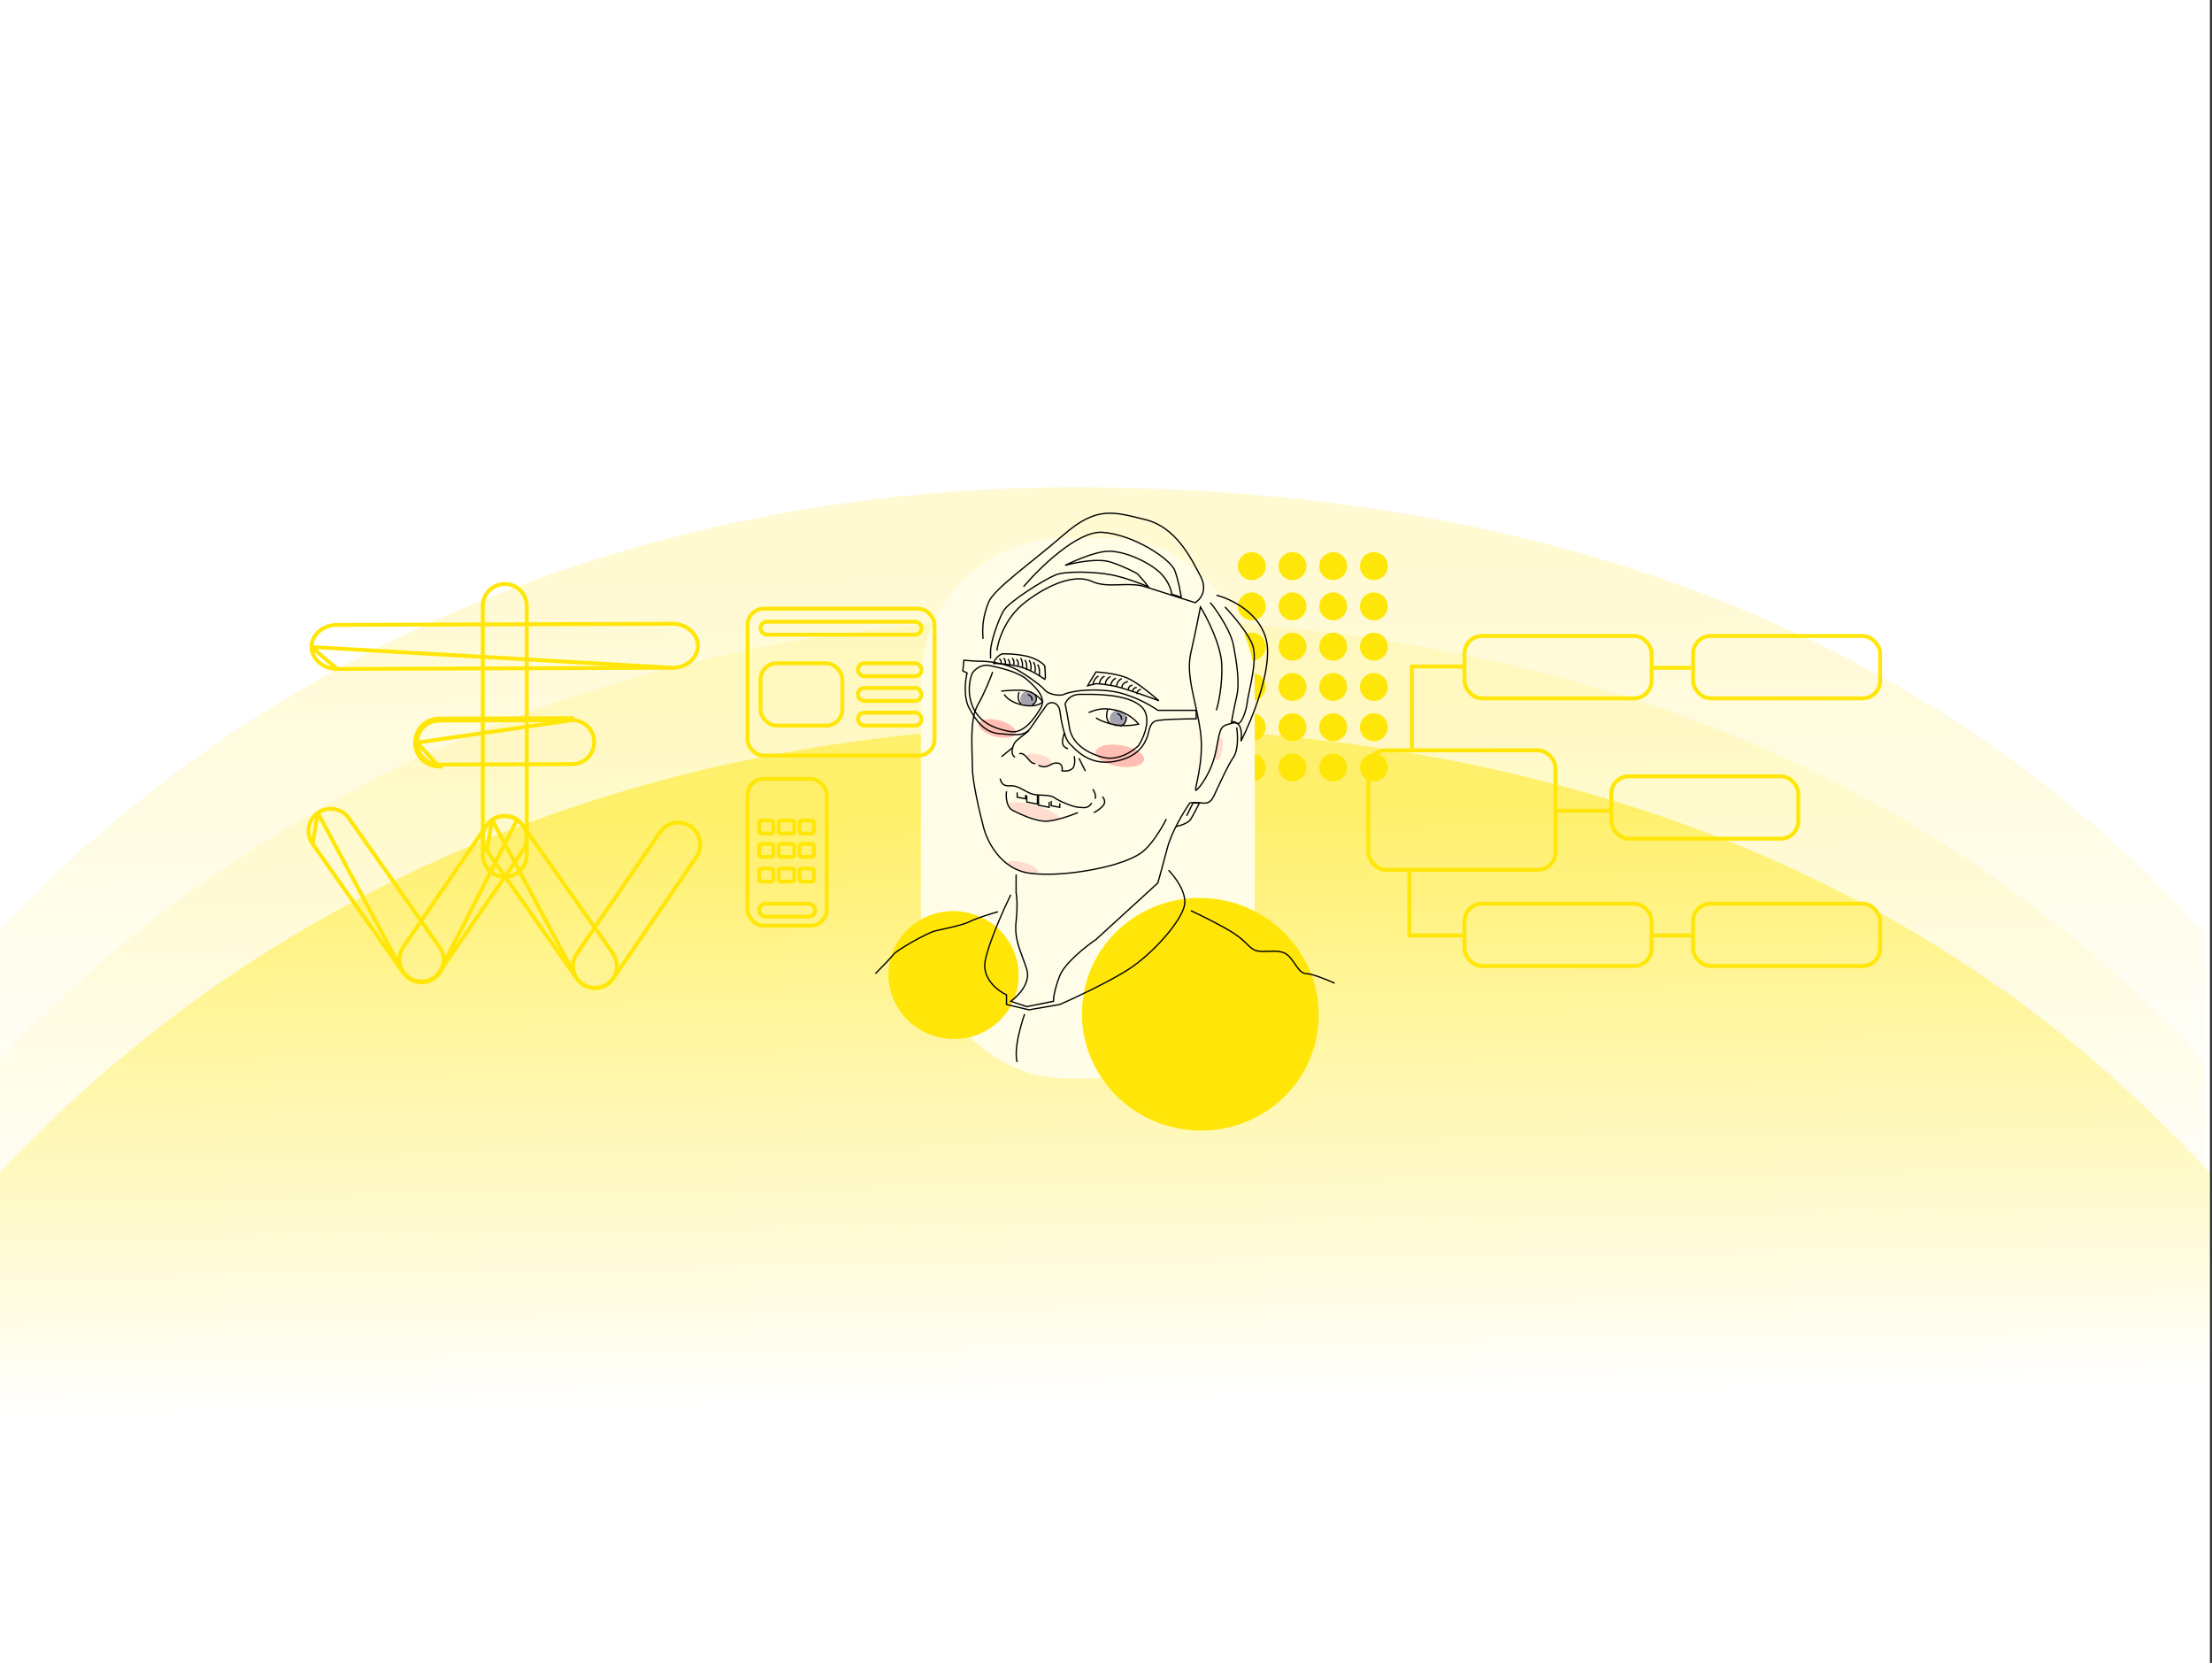 <svg width="1703" height="1280" viewBox="0 0 1703 1280" fill="none" xmlns="http://www.w3.org/2000/svg">
<rect x="0" y="0" width="1703" height="1280" fill="#333333" stroke="none"/>
<g clip-path="url(#clip0)">
<path d="M1701.4 0H-0.998V1280H1701.4V0Z" fill="white"/>
<path d="M-3 718.37C224.646 475.17 534.426 375 826.5 375C1160.43 375 1470.5 470.277 1698 718.37V1272H-3V718.37Z" fill="url(#paint0_linear)" fill-opacity="0.5"/>
<path d="M-3 818.37C224.646 575.17 534.426 475 826.5 475C1160.43 475 1470.5 570.277 1698 818.37V1372H-3V818.37Z" fill="url(#paint1_linear)" fill-opacity="0.5"/>
<path d="M0 902.37C227.646 659.17 537.426 559 829.5 559C1163.43 559 1473.5 654.277 1701 902.37V1456H0V902.37Z" fill="url(#paint2_linear)"/>
<path fill-rule="evenodd" clip-rule="evenodd" d="M1057.76 539.469C1051.83 539.469 1047.02 534.659 1047.02 528.735C1047.02 522.81 1051.83 518 1057.76 518C1063.68 518 1068.49 522.81 1068.49 528.735C1068.49 534.659 1063.68 539.469 1057.76 539.469ZM1057.76 570.469C1051.83 570.469 1047.02 565.659 1047.02 559.735C1047.02 553.81 1051.83 549 1057.76 549C1063.68 549 1068.49 553.81 1068.49 559.735C1068.49 565.659 1063.68 570.469 1057.76 570.469ZM963.735 570.469C957.81 570.469 953 565.659 953 559.735C953 553.81 957.81 549 963.735 549C969.66 549 974.47 553.81 974.47 559.735C974.47 565.659 969.66 570.469 963.735 570.469ZM995.076 601.469C989.151 601.469 984.341 596.659 984.341 590.735C984.341 584.81 989.151 580 995.076 580C1001 580 1005.81 584.81 1005.81 590.735C1005.81 596.659 1001 601.469 995.076 601.469ZM995.076 539.469C989.151 539.469 984.341 534.659 984.341 528.735C984.341 522.81 989.151 518 995.076 518C1001 518 1005.81 522.81 1005.81 528.735C1005.81 534.659 1001 539.469 995.076 539.469ZM963.735 539.469C957.81 539.469 953 534.659 953 528.735C953 522.81 957.81 518 963.735 518C969.66 518 974.47 522.81 974.47 528.735C974.47 534.659 969.66 539.469 963.735 539.469ZM995.076 570.469C989.151 570.469 984.341 565.659 984.341 559.735C984.341 553.81 989.151 549 995.076 549C1001 549 1005.81 553.81 1005.81 559.735C1005.81 565.659 1001 570.469 995.076 570.469ZM963.735 601.469C957.81 601.469 953 596.659 953 590.735C953 584.81 957.81 580 963.735 580C969.66 580 974.47 584.81 974.47 590.735C974.47 596.659 969.66 601.469 963.735 601.469ZM1026.42 601.469C1020.49 601.469 1015.68 596.659 1015.68 590.735C1015.68 584.81 1020.49 580 1026.42 580C1032.34 580 1037.15 584.81 1037.15 590.735C1037.15 596.659 1032.34 601.469 1026.42 601.469ZM1026.42 539.469C1020.49 539.469 1015.68 534.659 1015.68 528.735C1015.68 522.81 1020.49 518 1026.42 518C1032.34 518 1037.15 522.81 1037.15 528.735C1037.15 534.659 1032.34 539.469 1026.42 539.469ZM1026.42 570.469C1020.49 570.469 1015.68 565.659 1015.68 559.735C1015.68 553.81 1020.49 549 1026.42 549C1032.34 549 1037.15 553.81 1037.15 559.735C1037.15 565.659 1032.34 570.469 1026.42 570.469ZM1057.76 601.469C1051.83 601.469 1047.02 596.659 1047.02 590.735C1047.02 584.81 1051.83 580 1057.76 580C1063.68 580 1068.49 584.81 1068.49 590.735C1068.49 596.659 1063.68 601.469 1057.76 601.469ZM963.735 508.469C957.81 508.469 953 503.659 953 497.735C953 491.81 957.81 487 963.735 487C969.66 487 974.47 491.81 974.47 497.735C974.47 503.659 969.66 508.469 963.735 508.469ZM963.735 446.469C957.81 446.469 953 441.659 953 435.735C953 429.81 957.81 425 963.735 425C969.66 425 974.47 429.81 974.47 435.735C974.47 441.659 969.66 446.469 963.735 446.469ZM963.735 477.469C957.81 477.469 953 472.659 953 466.735C953 460.81 957.81 456 963.735 456C969.66 456 974.47 460.81 974.47 466.735C974.47 472.659 969.66 477.469 963.735 477.469ZM995.076 508.469C989.151 508.469 984.341 503.659 984.341 497.735C984.341 491.81 989.151 487 995.076 487C1001 487 1005.81 491.81 1005.81 497.735C1005.81 503.659 1001 508.469 995.076 508.469ZM995.076 446.469C989.151 446.469 984.341 441.659 984.341 435.735C984.341 429.81 989.151 425 995.076 425C1001 425 1005.81 429.81 1005.81 435.735C1005.81 441.659 1001 446.469 995.076 446.469ZM995.076 477.469C989.151 477.469 984.341 472.659 984.341 466.735C984.341 460.81 989.151 456 995.076 456C1001 456 1005.81 460.81 1005.81 466.735C1005.81 472.659 1001 477.469 995.076 477.469ZM1026.42 508.469C1020.49 508.469 1015.68 503.659 1015.68 497.735C1015.68 491.81 1020.49 487 1026.42 487C1032.34 487 1037.15 491.81 1037.15 497.735C1037.15 503.659 1032.34 508.469 1026.42 508.469ZM1026.42 446.469C1020.49 446.469 1015.68 441.659 1015.68 435.735C1015.68 429.81 1020.49 425 1026.42 425C1032.34 425 1037.15 429.81 1037.15 435.735C1037.15 441.659 1032.34 446.469 1026.42 446.469ZM1026.42 477.469C1020.49 477.469 1015.68 472.659 1015.68 466.735C1015.68 460.81 1020.49 456 1026.42 456C1032.34 456 1037.15 460.81 1037.15 466.735C1037.15 472.659 1032.34 477.469 1026.42 477.469ZM1057.76 508.469C1051.83 508.469 1047.02 503.659 1047.02 497.735C1047.02 491.81 1051.83 487 1057.76 487C1063.68 487 1068.49 491.81 1068.49 497.735C1068.49 503.659 1063.68 508.469 1057.76 508.469ZM1057.76 446.469C1051.83 446.469 1047.02 441.659 1047.02 435.735C1047.02 429.81 1051.83 425 1057.76 425C1063.68 425 1068.49 429.81 1068.49 435.735C1068.49 441.659 1063.68 446.469 1057.76 446.469ZM1057.76 477.469C1051.83 477.469 1047.02 472.659 1047.02 466.735C1047.02 460.81 1051.83 456 1057.76 456C1063.68 456 1068.49 460.81 1068.49 466.735C1068.49 472.659 1063.68 477.469 1057.76 477.469Z" fill="#FFE609"/>
<rect x="709" y="414" width="257" height="416" rx="111" fill="#FFFDE7"/>
<ellipse cx="862.153" cy="581.757" rx="18.869" ry="8.204" transform="rotate(9.657 862.153 581.757)" fill="#FFACA7" fill-opacity="0.8"/>
<ellipse cx="734.151" cy="750.479" rx="50.146" ry="49.205" transform="rotate(9.657 734.151 750.479)" fill="#FFE608"/>
<ellipse cx="924.119" cy="780.666" rx="91.195" ry="89.484" transform="rotate(9.657 924.119 780.666)" fill="#FFE608"/>
<ellipse cx="860.82" cy="553.08" rx="6.202" ry="6.235" transform="rotate(9.657 860.82 553.08)" fill="#A3A4AF"/>
<ellipse cx="860.82" cy="553.08" rx="6.202" ry="6.235" transform="rotate(9.657 860.82 553.08)" fill="#A3A4AF"/>
<ellipse cx="860.82" cy="553.08" rx="6.202" ry="6.235" transform="rotate(9.657 860.82 553.08)" fill="#A3A4AF"/>
<ellipse cx="860.82" cy="553.08" rx="6.202" ry="6.235" transform="rotate(9.657 860.82 553.08)" fill="#A3A4AF"/>
<ellipse cx="791.525" cy="537.768" rx="5.731" ry="5.762" transform="rotate(9.657 791.525 537.768)" fill="#A3A4AF"/>
<ellipse cx="791.525" cy="537.768" rx="5.731" ry="5.762" transform="rotate(9.657 791.525 537.768)" fill="#A3A4AF"/>
<ellipse cx="791.525" cy="537.768" rx="5.731" ry="5.762" transform="rotate(9.657 791.525 537.768)" fill="#A3A4AF"/>
<ellipse cx="791.525" cy="537.768" rx="5.731" ry="5.762" transform="rotate(9.657 791.525 537.768)" fill="#A3A4AF"/>
<ellipse cx="800.024" cy="584.946" rx="10.267" ry="4.125" transform="rotate(16.998 800.024 584.946)" fill="#FFACA7" fill-opacity="0.4"/>
<ellipse cx="795.843" cy="624.535" rx="20.434" ry="4.729" transform="rotate(15.892 795.843 624.535)" fill="#FFACA7" fill-opacity="0.4"/>
<ellipse cx="787.608" cy="667.395" rx="12.23" ry="3.433" transform="rotate(15.892 787.608 667.395)" fill="#FFACA7" fill-opacity="0.4"/>
<ellipse cx="938.347" cy="576.477" rx="8.907" ry="2.754" transform="rotate(100.214 938.347 576.477)" fill="#FFACA7" fill-opacity="0.4"/>
<ellipse cx="767.811" cy="560.694" rx="14.744" ry="6.41" transform="rotate(14.413 767.811 560.694)" fill="#FFACA7" fill-opacity="0.8"/>
<path d="M800.123 520.615C800.452 518.781 800.664 514.377 798.881 511.443" stroke="black"/>
<path d="M796.841 517.329C797.17 515.773 797.382 512.037 795.599 509.548" stroke="black"/>
<path d="M793.56 515.937C793.889 514.381 794.101 510.646 792.318 508.156" stroke="black"/>
<path d="M790.278 515.688C790.607 514.132 790.819 510.397 789.037 507.908" stroke="black"/>
<path d="M786.997 514.296C787.326 512.74 787.538 509.005 785.755 506.516" stroke="black"/>
<path d="M783.715 512.407C784.044 511.407 784.256 509.008 782.474 507.41" stroke="black"/>
<path d="M780.434 511.513C780.763 510.513 780.975 508.114 779.192 506.516" stroke="black"/>
<path d="M777.152 512.407C777.481 511.407 777.693 509.008 775.911 507.41" stroke="black"/>
<path d="M773.871 511.513C774.2 510.513 774.412 508.114 772.629 506.516" stroke="black"/>
<path d="M841.319 527.295C841.494 525.637 842.633 521.911 845.781 520.277" stroke="black"/>
<path d="M846.442 526.311C846.528 524.882 847.454 521.708 850.461 520.441" stroke="black"/>
<path d="M850.961 526.61C851.048 525.181 851.974 522.007 854.981 520.74" stroke="black"/>
<path d="M855.117 527.852C855.204 526.423 856.13 523.249 859.137 521.981" stroke="black"/>
<path d="M859.637 528.15C859.724 526.721 860.65 523.547 863.656 522.28" stroke="black"/>
<path d="M863.788 529.265C863.696 527.97 864.495 525.217 868.428 524.564" stroke="black"/>
<path d="M868.71 530.905C868.62 529.936 869.12 527.863 871.844 527.331" stroke="black"/>
<path d="M871.992 532.546C871.901 531.577 872.402 529.504 875.125 528.972" stroke="black"/>
<path d="M875.273 534.187C875.183 533.217 875.683 531.145 878.406 530.612" stroke="black"/>
<path d="M770.589 510.766C770.918 510.045 771.13 508.314 769.348 507.161" stroke="black"/>
<path d="M848.739 613.164C849.833 614.258 851.528 617.102 849.559 619.727C847.59 622.352 843.816 624.649 842.176 625.469" stroke="black"/>
<path d="M822.219 576.263C820.916 575.959 818.257 574.625 818.05 571.729C817.844 568.832 818.968 565.33 819.556 563.942" stroke="black"/>
<path d="M899.601 669.769C904.524 674.692 913.876 686.997 911.907 696.841C909.446 709.147 887.296 734.578 867.607 746.884C851.856 756.728 826.589 768.487 815.924 773.136L792.133 777.238L774.905 773.136V765.753C768.342 762.744 755.873 753.283 758.498 739.501C761.123 725.718 772.718 699.849 778.187 688.638" stroke="black"/>
<path d="M916.829 700.943C923.939 704.225 940.456 712.264 949.644 718.171C961.129 725.554 961.95 731.297 969.333 732.117C976.716 732.938 984.92 730.477 990.663 734.579C996.405 738.68 999.687 749.345 1005.43 749.345C1010.02 749.345 1022.11 754.267 1027.58 756.728" stroke="black"/>
<path d="M768.342 701.764C763.42 703.131 752.263 706.522 747.013 709.147C740.45 712.428 726.504 714.89 719.941 716.53C713.378 718.171 690.407 731.297 687.946 734.578C685.977 737.204 677.828 745.517 674 749.345" stroke="black"/>
<path d="M788.852 780.519C787.484 784.347 784.422 794.137 783.109 802.669C781.796 811.201 782.562 816.068 783.109 817.436" stroke="black"/>
<path d="M830.691 583.63L835.613 593.475" stroke="black"/>
<path d="M771.06 582.383L779.589 575.427" stroke="black"/>
<path d="M952.105 559.84C952.926 565.035 953.582 576.903 949.644 582.81C944.722 590.193 940.62 600.038 937.339 606.601C934.057 613.164 933.237 618.906 925.853 618.086C919.947 617.43 916.829 617.813 916.009 618.086C911.634 624.375 902.063 640.072 898.781 652.541C895.5 665.011 892.492 675.785 891.398 679.614L843.816 723.093C836.16 728.289 819.862 741.141 815.924 750.986C811.986 760.83 811.002 768.214 811.002 770.675L790.492 774.777L778.187 770.675C783.656 766.846 793.774 756.564 790.492 746.064C786.391 732.938 780.648 723.914 782.289 709.147C783.601 697.334 782.836 689.458 782.289 686.997V673.051M741.27 516.36L744.552 518.001C743.184 523.47 741.598 536.541 746.193 545.073C751.935 555.738 758.498 563.942 769.983 564.762C781.468 565.582 788.852 567.223 793.774 559.84C797.712 553.933 803.071 546.44 805.259 543.432C805.806 542.339 807.72 540.315 811.002 540.971C814.283 541.628 815.65 545.073 815.924 546.714C816.744 553.55 819.369 568.208 823.307 572.145C828.229 577.068 838.074 589.373 857.763 586.092C877.452 582.81 881.553 571.325 883.194 567.223C884.835 563.121 884.835 556.558 889.757 554.918C893.695 553.605 912.181 553.277 920.931 553.277V546.714H891.398C885.655 542.612 870.396 533.916 855.302 531.947C836.433 529.486 822.487 532.768 819.205 534.408C815.924 536.049 806.9 534.408 804.439 531.127C801.978 527.845 787.211 517.181 779.828 513.899C772.444 510.618 761.78 508.977 756.037 508.977C751.443 508.977 744.825 508.43 742.091 508.156L741.27 516.36ZM820.026 541.792C820.846 539.331 824.292 534.408 831.511 534.408C840.535 534.408 866.787 533.588 878.272 543.432C887.46 551.308 881.007 566.95 876.631 573.786C872.256 578.161 860.552 586.092 848.739 582.81C833.972 578.708 824.948 570.505 823.307 559.84C821.995 551.308 820.573 544.253 820.026 541.792ZM748.654 518.001C750.294 515.54 755.217 510.946 761.78 512.258C769.983 513.899 783.929 517.181 790.492 522.923C797.055 528.666 806.079 536.869 801.157 545.073C796.235 553.277 788.031 564.762 778.187 563.121C768.342 561.48 754.164 557.379 748.654 543.432C744.245 532.275 746.817 521.829 748.654 518.001Z" stroke="black"/>
<path d="M841.355 607.421C842.449 609.062 844.309 612.836 842.996 614.804" stroke="black"/>
<path d="M843.816 517.181C841.902 520.189 837.91 526.533 837.254 527.845L843.816 526.205C845.184 526.205 849.723 526.533 856.942 527.845C864.162 529.158 883.468 536.049 892.218 539.331C887.296 534.955 875.647 525.384 868.428 522.103C861.208 518.821 849.012 517.454 843.816 517.181Z" stroke="black"/>
<path d="M804.439 513.079C804.439 514.72 805.259 522.103 804.439 522.923C801.157 520.462 792.625 515.048 784.75 513.079C776.874 511.11 768.342 510.618 765.061 510.618L765.881 508.157C766.975 506.516 769.819 503.234 772.444 503.234C775.726 503.234 781.468 503.234 789.672 504.875C797.876 506.516 804.439 511.438 804.439 513.079Z" stroke="black"/>
<path d="M764.241 517.181C762.6 521.829 758.006 533.424 752.755 542.612C746.192 554.097 748.654 577.888 748.654 591.014C748.654 601.515 754.123 624.923 756.857 635.314C759.318 646.526 770.147 669.605 793.774 672.23C817.401 674.856 845.731 668.949 856.942 665.668C856.942 665.668 870.896 661.879 878.272 656.643C888.722 649.226 897.961 630.392 897.961 630.392" stroke="black"/>
<path d="M767.522 500.773C768.342 493.39 773.757 475.67 788.852 463.857C807.72 449.09 828.229 441.707 840.535 447.449C852.84 453.192 868.427 447.449 881.553 451.551C892.054 454.832 911.634 461.122 920.111 463.857C923.939 461.669 930.119 454.504 924.213 443.347C916.829 429.401 905.344 405.61 881.553 399.868C857.763 394.125 844.637 389.203 819.205 411.353C793.774 433.503 765.061 453.192 760.959 463.857C756.857 474.521 756.037 482.725 756.857 491.749" stroke="black"/>
<path d="M788.031 451.551C800.337 437.058 829.706 408.399 848.739 409.712C872.529 411.353 901.242 430.221 904.524 439.245C907.149 446.465 908.899 455.926 909.446 459.755L902.063 457.294C901.789 454.012 899.273 445.808 891.398 439.245C881.553 431.042 862.685 422.838 850.379 424.479C840.535 425.791 826.042 432.136 820.026 435.144C827.683 432.956 845.457 429.401 855.302 432.682C865.146 435.964 873.076 440.066 875.811 441.707L881.553 448.269L884.015 451.551C878.819 449.363 865.966 444.496 856.122 442.527C843.816 440.066 820.846 439.245 812.642 442.527C804.439 445.808 776.546 463.036 772.444 470.419C768.342 477.803 762.6 494.21 762.6 501.593C762.6 507.5 762.6 506.789 762.6 505.695" stroke="black"/>
<path d="M936.518 458.114C947.457 460.849 970.482 471.732 975.076 493.39C979.67 515.048 963.864 553.824 955.387 570.505C956.207 565.035 956.043 554.589 948.824 556.558C939.8 559.019 939.8 558.199 936.518 576.247C933.237 594.295 923.392 606.601 920.931 608.242C918.47 609.882 927.494 586.912 924.213 563.121C920.931 539.331 912.728 520.462 916.829 502.414C920.111 487.975 923.119 472.881 924.213 467.138C929.408 475.615 939.964 496.343 940.62 511.438C941.276 526.533 938.159 541.245 936.518 546.714" stroke="black"/>
<path d="M792.133 562.301C789.672 564.762 782.781 569.356 781.468 571.325C779.828 573.786 777.366 580.349 781.468 582.81" stroke="black"/>
<path d="M827.043 581.99C827.526 584.315 827.912 589.49 825.594 591.583C823.276 593.676 819.316 593.618 817.626 593.327C818.109 591.292 817.916 587.223 813.28 587.223C808.644 587.223 806.036 592.455 799.516 588.967" stroke="black"/>
<path d="M784.75 580.349C785.297 579.802 787.047 579.365 789.672 581.99C792.954 585.271 793.774 587.732 797.055 587.732" stroke="black"/>
<path d="M838.074 548.354C839.715 548.354 846.278 543.432 859.403 546.714C869.904 549.339 874.99 555.464 876.631 557.378C873.076 558.199 863.998 559.347 856.122 557.378C848.246 555.409 844.637 553.277 843.816 552.456" stroke="black"/>
<path d="M770.804 531.947C775.452 531.4 786.062 530.635 791.313 531.947C796.563 533.26 801.157 537.963 802.798 540.151C801.431 541.792 796.399 544.581 787.211 542.612C778.023 540.643 774.085 536.323 773.265 534.408" stroke="black"/>
<path d="M769.983 599.218C771.624 606.601 776.71 604.304 780.648 604.96C785.57 605.78 791.313 610.703 796.235 611.523C801.157 612.343 808.541 611.523 811.822 613.984C815.104 616.445 826.589 621.368 830.691 621.368C833.972 621.368 837.254 623.008 840.535 618.086" stroke="black"/>
<path d="M774.906 609.062C774.359 612.89 774.577 621.203 779.828 623.829C786.391 627.11 795.415 631.212 803.618 632.032C810.181 632.689 823.854 627.931 829.87 625.469" stroke="black"/>
<path d="M790.492 612.343V617.265L798.696 618.906V612.343" stroke="black"/>
<path d="M799.516 612.343V619.727L807.72 621.367V617.265" stroke="black"/>
<path d="M809.361 616.445V620.137L815.924 621.368V618.291" stroke="black"/>
<path d="M783.109 609.882V613.574L789.672 614.805V611.728" stroke="black"/>
<path d="M784.75 532.768C784.476 533.041 783.93 534.244 783.93 536.869C783.93 539.495 785.57 541.245 786.391 541.792" stroke="black"/>
<path d="M791.313 534.408C791.86 534.682 793.118 535.393 793.774 536.049C794.43 536.705 794.594 538.51 794.594 539.33" stroke="black"/>
<path d="M860.224 549.175C860.771 549.448 862.029 550.159 862.685 550.816C863.341 551.472 863.505 553.277 863.505 554.097" stroke="black"/>
<path d="M796.782 534.408C797.147 534.657 797.876 535.751 797.876 538.137C797.876 540.524 795.688 542.115 794.594 542.612" stroke="black"/>
<path d="M853.114 545.894C852.749 546.242 852.02 547.773 852.02 551.114C852.02 554.455 854.208 556.683 855.302 557.379" stroke="black"/>
<path d="M866.937 551.475C867.148 551.823 867.36 553.089 866.52 555.37C865.679 557.652 863.328 558.513 862.257 558.658" stroke="black"/>
<path d="M931.596 463.856C932.416 463.856 947.183 483.545 949.644 496.671C952.105 509.797 954.566 525.384 952.105 536.049C950.136 544.581 948.55 553.277 948.003 556.558C948.277 555.738 949.48 554.589 952.105 556.558C955.387 559.019 959.489 547.534 960.309 540.151C961.129 532.767 968.513 508.156 964.411 496.671C961.129 487.483 948.824 473.154 943.081 467.138" stroke="black"/>
<path d="M905.344 636.134C908.352 635.587 914.86 633.673 916.829 630.391C918.798 627.11 922.025 620.821 923.392 618.086H918.47L913.548 627.93" stroke="black"/>
<rect x="1053.5" y="577.5" width="144" height="92" rx="13.5" stroke="#FFE608" stroke-width="3"/>
<rect x="575.5" y="468.5" width="144" height="113" rx="12.5" stroke="#FFE608" stroke-width="3"/>
<rect x="585.5" y="478.5" width="124" height="10" rx="5" stroke="#FFE608" stroke-width="3"/>
<rect x="575.5" y="599.5" width="61" height="113" rx="12.5" stroke="#FFE608" stroke-width="3"/>
<rect x="584.5" y="695.5" width="43" height="10" rx="5" stroke="#FFE608" stroke-width="3"/>
<rect x="584.5" y="668.5" width="11" height="10" rx="1.5" stroke="#FFE608" stroke-width="3"/>
<rect x="599.5" y="668.5" width="12" height="10" rx="1.5" stroke="#FFE608" stroke-width="3"/>
<rect x="615.5" y="668.5" width="11" height="10" rx="1.5" stroke="#FFE608" stroke-width="3"/>
<rect x="584.5" y="649.5" width="11" height="10" rx="1.5" stroke="#FFE608" stroke-width="3"/>
<rect x="599.5" y="649.5" width="12" height="10" rx="1.5" stroke="#FFE608" stroke-width="3"/>
<rect x="615.5" y="649.5" width="11" height="10" rx="1.5" stroke="#FFE608" stroke-width="3"/>
<rect x="584.5" y="631.5" width="11" height="10" rx="1.5" stroke="#FFE608" stroke-width="3"/>
<rect x="599.5" y="631.5" width="12" height="10" rx="1.5" stroke="#FFE608" stroke-width="3"/>
<rect x="615.5" y="631.5" width="11" height="10" rx="1.5" stroke="#FFE608" stroke-width="3"/>
<rect x="660.5" y="510.5" width="49" height="10" rx="5" stroke="#FFE608" stroke-width="3"/>
<rect x="660.5" y="529.5" width="49" height="10" rx="5" stroke="#FFE608" stroke-width="3"/>
<rect x="660.5" y="548.5" width="49" height="10" rx="5" stroke="#FFE608" stroke-width="3"/>
<rect x="585.5" y="510.5" width="63" height="48" rx="12.5" stroke="#FFE608" stroke-width="3"/>
<rect x="1127.5" y="489.5" width="144" height="48" rx="13.5" stroke="#FFE608" stroke-width="3"/>
<rect x="1303.5" y="489.5" width="144" height="48" rx="13.5" stroke="#FFE608" stroke-width="3"/>
<rect x="1127.5" y="695.5" width="144" height="48" rx="13.5" stroke="#FFE608" stroke-width="3"/>
<rect x="1303.5" y="695.5" width="144" height="48" rx="13.5" stroke="#FFE608" stroke-width="3"/>
<rect x="1240.5" y="597.5" width="144" height="48" rx="13.5" stroke="#FFE608" stroke-width="3"/>
<path d="M1085 670V720H1126" stroke="#FFE608" stroke-width="3"/>
<path d="M1087 578V513H1128" stroke="#FFE608" stroke-width="3"/>
<path d="M1198 624H1239" stroke="#FFE608" stroke-width="3"/>
<path d="M1272 514H1302" stroke="#FFE608" stroke-width="3"/>
<path d="M1273 720H1303" stroke="#FFE608" stroke-width="3"/>
<path d="M388.621 449.5C397.97 449.5 405.561 457.091 405.561 466.441V657.903C405.561 667.253 397.97 674.844 388.621 674.844C379.273 674.844 371.681 667.253 371.681 657.903V466.441C371.681 457.091 379.273 449.5 388.621 449.5Z" stroke="#FFE608" stroke-width="3"/>
<path d="M517.689 513.983C528.734 513.945 537.314 506.138 537.283 496.976C537.251 487.813 528.618 480.065 517.573 480.103L259.448 480.983C259.448 480.983 259.448 480.983 259.448 480.983C248.403 481.021 239.824 488.828 239.854 497.99L517.689 513.983ZM517.689 513.983L259.564 514.863M517.689 513.983L259.564 514.863M259.564 514.863C248.519 514.901 239.886 507.152 239.854 497.991L259.564 514.863Z" stroke="#FFE608" stroke-width="3"/>
<path d="M321.069 571.604L321.069 571.604C321.101 580.952 328.718 588.518 338.067 588.486C338.067 588.486 338.067 588.486 338.067 588.486L440.566 588.137C449.916 588.104 457.481 580.487 457.45 571.139C457.417 561.79 449.8 554.224 440.452 554.256L440.452 554.256M321.069 571.604L338.072 589.986C327.894 590.021 319.603 581.786 319.569 571.609C319.534 561.432 327.768 553.141 337.946 553.105L440.447 552.756L440.452 554.256M321.069 571.604C321.037 562.255 328.602 554.638 337.951 554.605C337.951 554.605 337.951 554.605 337.951 554.605L440.452 554.256M321.069 571.604L440.452 554.256" stroke="#FFE608" stroke-width="3"/>
<path d="M398.086 631.001L398.086 631.001C390.374 625.716 379.821 627.688 374.536 635.399L310.462 728.906L309.224 728.058L310.462 728.906C305.177 736.618 307.148 747.171 314.86 752.455L314.86 752.455C322.571 757.74 333.124 755.769 338.41 748.057L398.086 631.001ZM398.086 631.001C405.798 636.285 407.769 646.838 402.485 654.551C402.485 654.551 402.485 654.551 402.485 654.551L338.41 748.057L398.086 631.001Z" stroke="#FFE608" stroke-width="3"/>
<path d="M310.536 748.804L310.536 748.804C315.967 756.521 326.641 758.376 334.357 752.944C342.072 747.511 343.926 736.835 338.495 729.118L268.575 629.777C268.575 629.777 268.575 629.777 268.575 629.777C263.143 622.061 252.469 620.207 244.753 625.639L310.536 748.804ZM310.536 748.804L240.615 649.464M310.536 748.804L240.615 649.464M240.615 649.464C240.615 649.464 240.615 649.464 240.615 649.464C235.184 641.748 237.038 631.072 244.753 625.639L240.615 649.464Z" stroke="#FFE608" stroke-width="3"/>
<path d="M531.715 636.082L531.716 636.082C539.428 641.366 541.398 651.92 536.114 659.631L472.039 753.138C466.754 760.849 456.201 762.82 448.49 757.535L448.49 757.535C440.777 752.251 438.806 741.698 444.091 733.986L442.854 733.138L444.091 733.986L508.165 640.48C513.45 632.768 524.003 630.797 531.715 636.082Z" stroke="#FFE608" stroke-width="3"/>
<path d="M444.108 753.215L444.109 753.215C449.49 760.86 460.066 762.698 467.712 757.316C475.356 751.934 477.193 741.357 471.812 733.713L402.479 635.224C397.097 627.578 386.52 625.741 378.875 631.122L444.108 753.215ZM444.108 753.215L374.774 654.726M444.108 753.215L374.774 654.726M374.774 654.726C374.774 654.726 374.774 654.726 374.774 654.726C369.393 647.082 371.23 636.505 378.874 631.122L374.774 654.726Z" stroke="#FFE608" stroke-width="3"/>
</g>
<defs>
<linearGradient id="paint0_linear" x1="848" y1="908.5" x2="840.748" y2="436.162" gradientUnits="userSpaceOnUse">
<stop offset="0.026" stop-color="white"/>
<stop offset="1" stop-color="#FFF6A5"/>
</linearGradient>
<linearGradient id="paint1_linear" x1="848" y1="1008.5" x2="840.748" y2="536.162" gradientUnits="userSpaceOnUse">
<stop offset="0.026" stop-color="white"/>
<stop offset="1" stop-color="#FFF6A5"/>
</linearGradient>
<linearGradient id="paint2_linear" x1="851" y1="1092.5" x2="843.748" y2="620.162" gradientUnits="userSpaceOnUse">
<stop offset="0.026" stop-color="white"/>
<stop offset="0.987" stop-color="#FFF06B"/>
</linearGradient>
<clipPath id="clip0">
<rect width="1702.4" height="1280" fill="white"/>
</clipPath>
</defs>
</svg>
